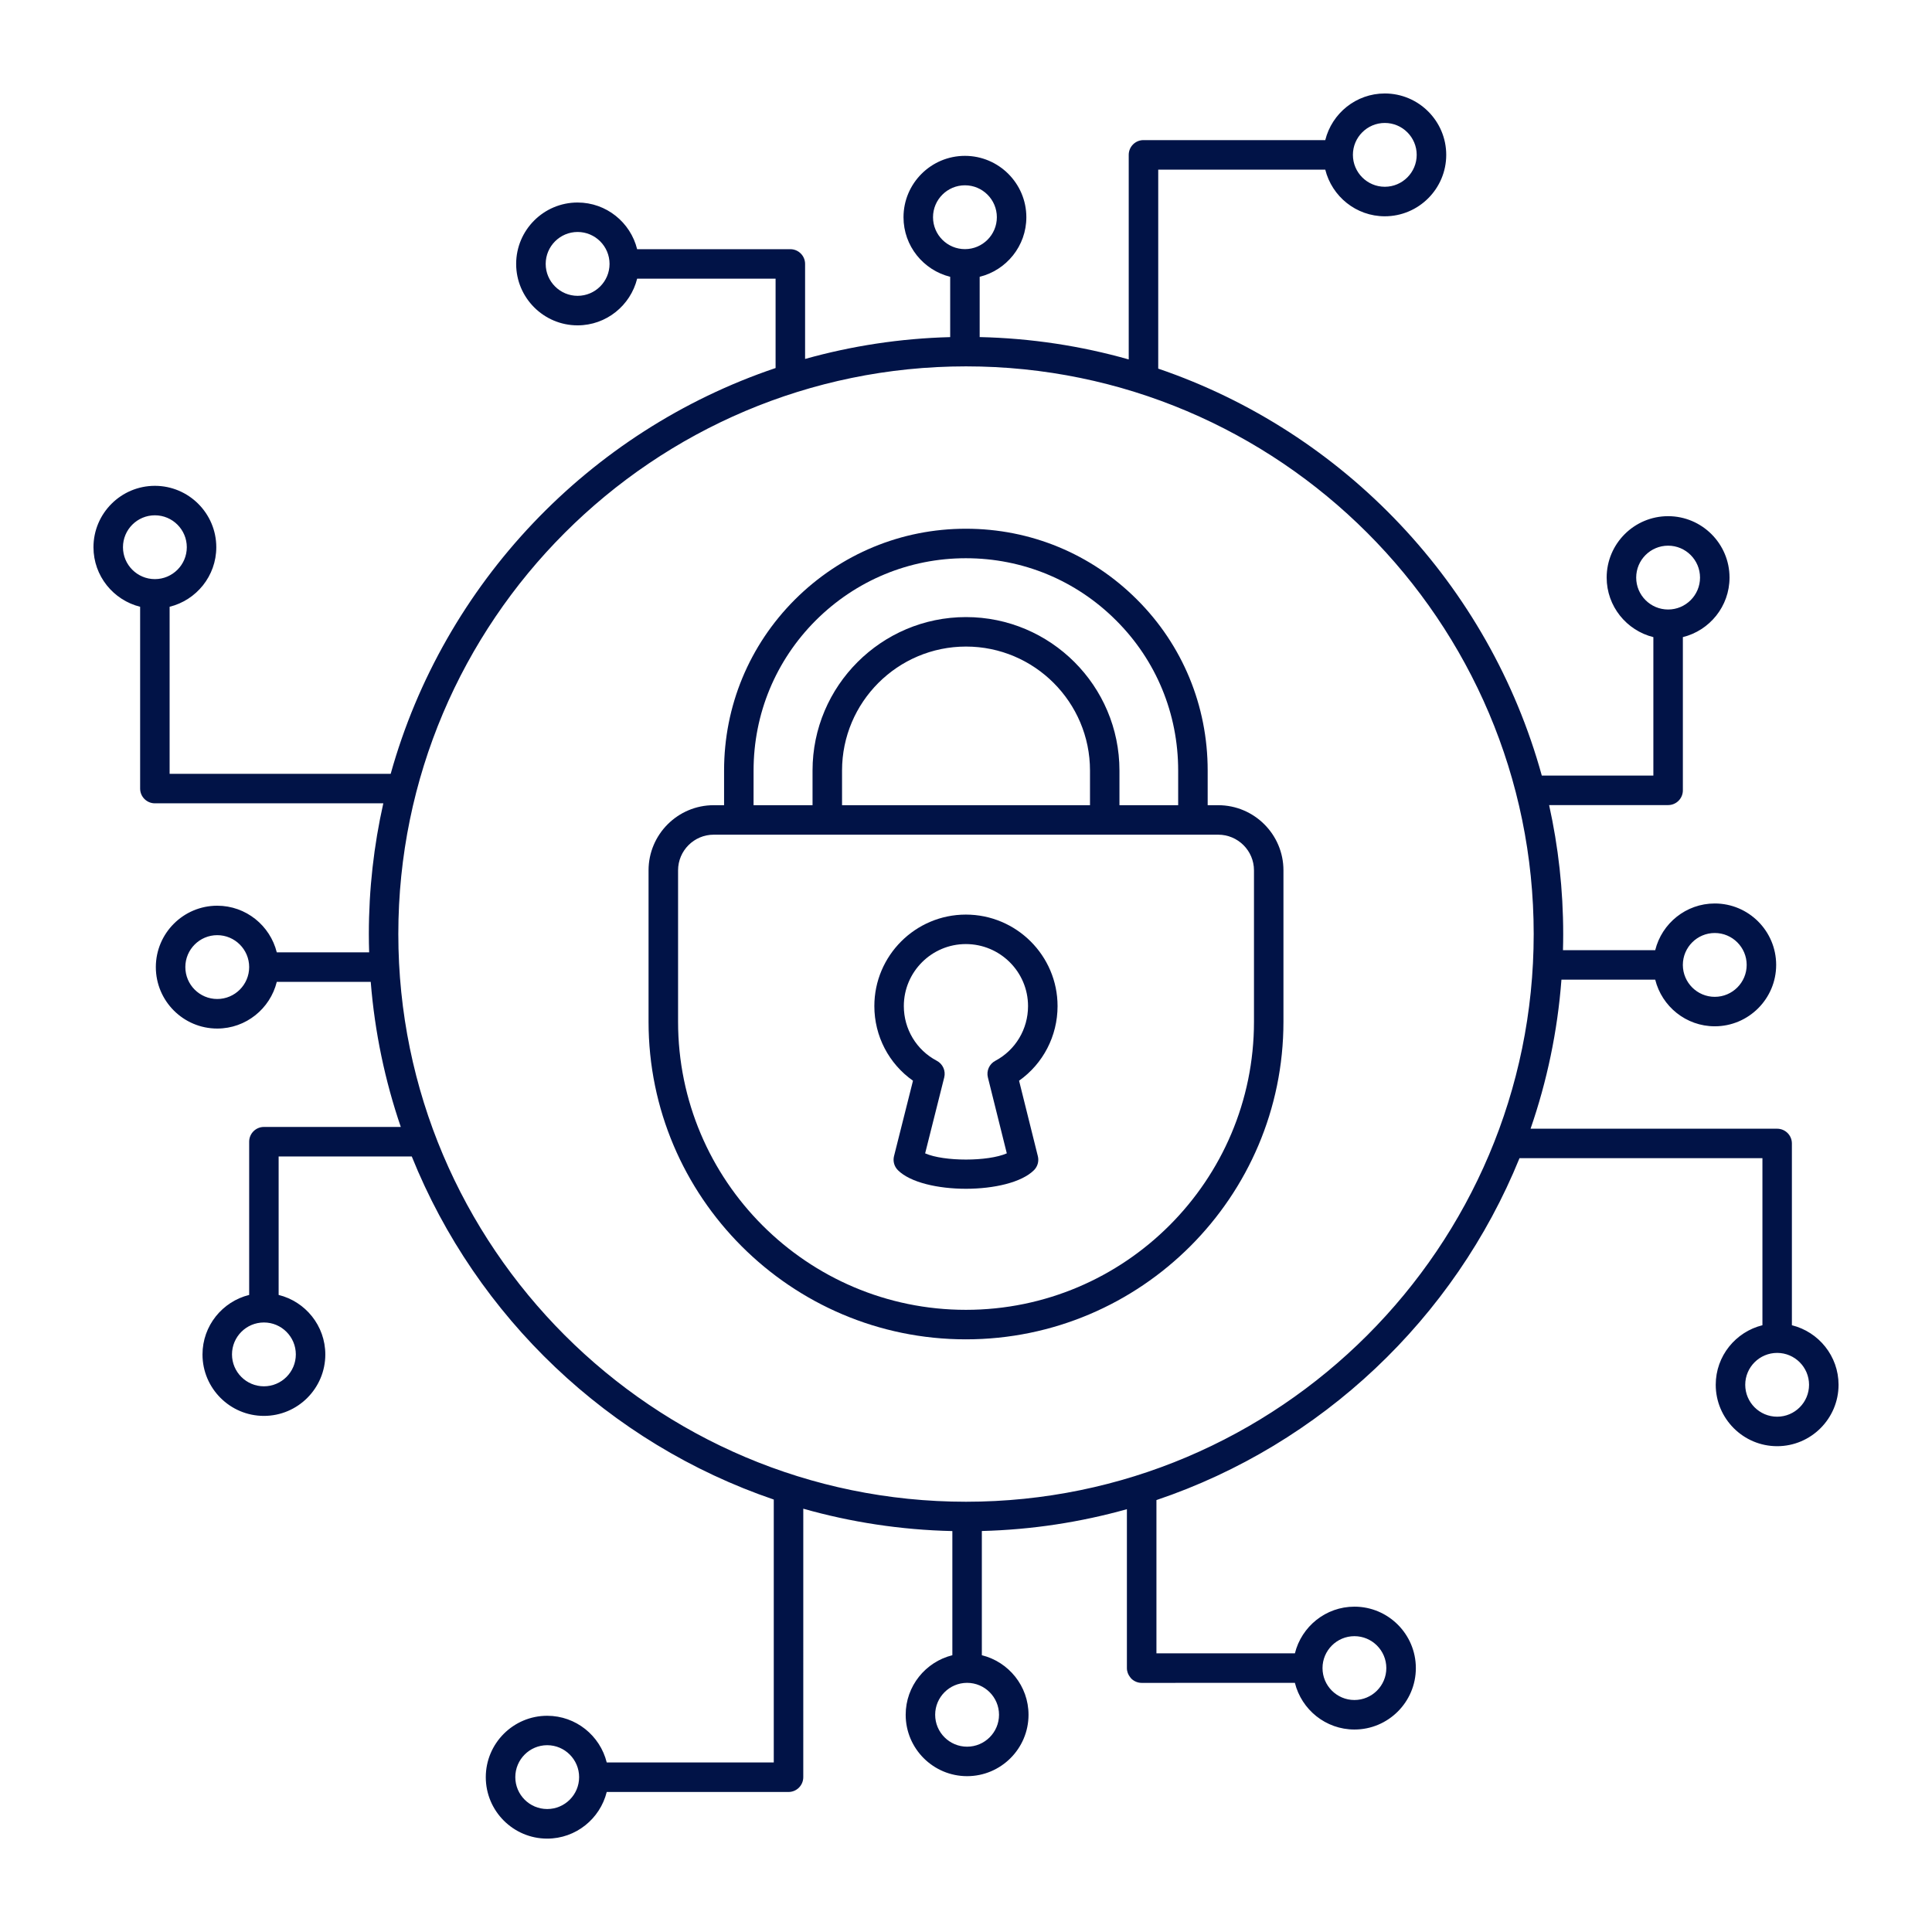 <svg height='100px' width='100px'  fill="#011347" xmlns="http://www.w3.org/2000/svg" xmlns:xlink="http://www.w3.org/1999/xlink" version="1.1" x="0px" y="0px" viewBox="206 206 100 100" enable-background="new 206 206 100 100" xml:space="preserve"><g><path id="lock" d="M269.054,247.677h-0.545v-1.794c0-3.354-1.3-6.497-3.658-8.849c-2.364-2.365-5.509-3.667-8.857-3.667   c-3.335,0-6.478,1.302-8.85,3.667c-2.364,2.365-3.666,5.508-3.666,8.849v1.794h-0.537c-1.859,0-3.372,1.513-3.372,3.372v7.837   c0,9.063,7.368,16.438,16.424,16.438c9.064,0,16.438-7.375,16.438-16.438v-7.837C272.432,249.19,270.916,247.677,269.054,247.677z    M245.005,245.883c0-2.934,1.143-5.692,3.217-7.769c2.083-2.077,4.843-3.22,7.771-3.22c2.94,0,5.702,1.143,7.778,3.22   c2.071,2.064,3.211,4.823,3.211,7.769v1.794h-3.039v-1.794c0-4.38-3.563-7.943-7.943-7.943c-4.379,0-7.943,3.563-7.943,7.943v1.794   h-3.053L245.005,245.883L245.005,245.883z M249.584,247.677v-1.794c0-3.539,2.878-6.417,6.417-6.417   c3.538,0,6.417,2.879,6.417,6.417v1.794H249.584z M270.906,258.886c0,8.223-6.689,14.911-14.912,14.911   c-8.214,0-14.897-6.688-14.897-14.911v-7.837c0-1.018,0.828-1.846,1.845-1.846h1.276c0.016,0,0.033,0,0.048,0h23.456   c0.016,0,0.032,0,0.049,0h1.283c1.021,0,1.852,0.828,1.852,1.846V258.886z"></path><path id="keyhole" d="M260.739,258.075c0-2.611-2.13-4.736-4.747-4.736c-2.611,0-4.736,2.125-4.736,4.736c0,1.554,0.753,2.986,2,3.863   l-0.982,3.904c-0.065,0.261,0.011,0.535,0.201,0.726c0.642,0.641,2.082,0.963,3.521,0.963c1.441,0,2.88-0.322,3.522-0.963   c0.189-0.188,0.267-0.464,0.201-0.725l-0.972-3.906C259.989,261.058,260.739,259.627,260.739,258.075z M257.516,260.908   c-0.31,0.164-0.468,0.519-0.383,0.858l0.979,3.931c-0.975,0.429-3.251,0.429-4.227,0.001l0.988-3.93   c0.086-0.342-0.073-0.698-0.385-0.862c-1.052-0.554-1.706-1.639-1.706-2.831c0-1.77,1.439-3.21,3.209-3.21   c1.776,0,3.22,1.44,3.22,3.21C259.212,259.266,258.563,260.352,257.516,260.908z"></path><path d="M298.748,274.594v-9.41c0-0.421-0.342-0.762-0.764-0.762h-12.762c0.847-2.448,1.395-5.034,1.598-7.714h4.854   c0.344,1.383,1.594,2.413,3.082,2.413c1.753,0,3.178-1.426,3.178-3.178c0-1.753-1.425-3.179-3.178-3.179   c-1.489,0-2.739,1.031-3.082,2.417h-4.775c0.008-0.278,0.012-0.556,0.012-0.835c0-2.291-0.253-4.524-0.729-6.675h6.16   c0.422,0,0.763-0.342,0.763-0.763v-7.931c1.385-0.343,2.415-1.593,2.415-3.082c0-1.753-1.427-3.178-3.179-3.178   c-1.753,0-3.18,1.425-3.18,3.178c0,1.489,1.031,2.739,2.417,3.083v7.167h-5.774c-2.721-9.873-10.225-17.783-19.854-21.065v-10.3   h8.646c0.344,1.384,1.594,2.415,3.081,2.415c1.754,0,3.18-1.426,3.18-3.179c0-1.752-1.427-3.178-3.18-3.178   c-1.487,0-2.737,1.03-3.081,2.414h-9.41c-0.422,0-0.763,0.342-0.763,0.763v10.589c-2.462-0.698-5.047-1.097-7.715-1.157v-3.12   c1.385-0.343,2.416-1.593,2.416-3.082c0-1.752-1.427-3.178-3.179-3.178c-1.753,0-3.179,1.426-3.179,3.178   c0,1.489,1.031,2.739,2.416,3.082v3.122c-2.595,0.067-5.111,0.458-7.51,1.13v-4.918c0-0.421-0.342-0.763-0.764-0.763h-7.929   c-0.343-1.385-1.593-2.416-3.083-2.416c-1.753,0-3.179,1.426-3.179,3.179c0,1.752,1.426,3.179,3.179,3.179   c1.489,0,2.739-1.031,3.083-2.416h7.166v4.625c-9.644,3.252-17.172,11.142-19.922,21.003h-11.443v-8.646   c1.385-0.343,2.416-1.593,2.416-3.082c0-1.752-1.426-3.178-3.179-3.178c-1.752,0-3.178,1.426-3.178,3.178   c0,1.489,1.031,2.738,2.415,3.082v9.409c0,0.422,0.342,0.764,0.763,0.764h11.824c-0.489,2.179-0.749,4.444-0.749,6.769   c0,0.316,0.006,0.631,0.016,0.945h-4.781c-0.344-1.384-1.593-2.414-3.082-2.414c-1.752,0-3.178,1.426-3.178,3.178   c0,1.754,1.425,3.18,3.178,3.18c1.49,0,2.739-1.03,3.082-2.415h4.863c0.208,2.606,0.74,5.122,1.556,7.508h-7.085   c-0.421,0-0.763,0.342-0.763,0.764v7.931c-1.385,0.342-2.416,1.592-2.416,3.082c0,1.752,1.426,3.179,3.179,3.179   s3.178-1.427,3.178-3.179c0-1.49-1.031-2.74-2.416-3.082v-7.167h6.891c3.348,8.314,10.209,14.851,18.737,17.758v13.608h-8.646   c-0.343-1.386-1.593-2.416-3.082-2.416c-1.752,0-3.178,1.427-3.178,3.179c0,1.753,1.426,3.179,3.178,3.179   c1.488,0,2.738-1.03,3.082-2.414h9.409c0.422,0,0.764-0.344,0.764-0.766V284.09c2.461,0.698,5.048,1.098,7.716,1.158v6.426   c-1.384,0.343-2.416,1.594-2.416,3.082c0,1.753,1.426,3.178,3.179,3.178c1.752,0,3.179-1.425,3.179-3.178   c0-1.489-1.031-2.739-2.416-3.082v-6.429c2.594-0.067,5.109-0.457,7.508-1.129v8.225c0,0.181,0.066,0.346,0.174,0.478   c0.017,0.021,0.032,0.044,0.051,0.063c0.144,0.143,0.338,0.224,0.54,0.224l0,0l7.93-0.002c0.344,1.385,1.593,2.416,3.083,2.416   c1.752,0,3.178-1.427,3.178-3.179c0-1.753-1.426-3.18-3.178-3.18c-1.489,0-2.739,1.031-3.082,2.416h-7.167v-7.933   c8.538-2.879,15.418-9.396,18.792-17.696h12.574v8.646c-1.386,0.343-2.417,1.593-2.417,3.081c0,1.754,1.427,3.18,3.179,3.18   c1.753,0,3.178-1.427,3.178-3.18C301.162,276.188,300.133,274.938,298.748,274.594z M294.756,254.292   c0.911,0,1.652,0.741,1.652,1.652s-0.741,1.652-1.652,1.652c-0.908,0-1.648-0.738-1.652-1.647c0-0.001,0.001-0.003,0.001-0.004   c0-0.002-0.001-0.004-0.001-0.005C293.107,255.03,293.846,254.292,294.756,254.292z M290.689,235.896   c0-0.911,0.741-1.652,1.652-1.652s1.652,0.741,1.652,1.652s-0.741,1.652-1.652,1.652S290.689,236.807,290.689,235.896z    M235.897,221.312c-0.911,0-1.652-0.742-1.652-1.652c0-0.911,0.741-1.653,1.652-1.653c0.911,0,1.653,0.741,1.653,1.653   C237.55,220.57,236.808,221.312,235.897,221.312z M212.365,234.323c0-0.911,0.741-1.651,1.651-1.651   c0.912,0,1.653,0.741,1.653,1.651c0,0.911-0.741,1.652-1.653,1.652C213.106,235.975,212.365,235.234,212.365,234.323z    M221.312,276.104c0,0.91-0.741,1.651-1.652,1.651s-1.652-0.741-1.652-1.651c0-0.911,0.741-1.653,1.652-1.653   S221.312,275.192,221.312,276.104z M234.323,299.635c-0.911,0-1.651-0.741-1.651-1.651c0-0.911,0.74-1.653,1.651-1.653   s1.652,0.742,1.652,1.653C235.976,298.894,235.235,299.635,234.323,299.635z M277.677,212.364c0.911,0,1.651,0.741,1.651,1.651   c0,0.911-0.74,1.652-1.651,1.652c-0.91,0-1.651-0.741-1.651-1.652C276.026,213.105,276.767,212.364,277.677,212.364z    M254.293,217.243c0-0.911,0.741-1.652,1.653-1.652c0.911,0,1.651,0.741,1.651,1.652s-0.74,1.652-1.651,1.652   C255.034,218.896,254.293,218.155,254.293,217.243z M217.244,257.708c-0.91,0-1.651-0.741-1.651-1.653   c0-0.91,0.741-1.651,1.651-1.651c0.911,0,1.653,0.741,1.653,1.651C218.897,256.967,218.155,257.708,217.244,257.708z    M257.709,294.756c0,0.911-0.741,1.652-1.653,1.652c-0.911,0-1.652-0.741-1.652-1.652c0-0.909,0.739-1.649,1.648-1.652   c0.001,0,0.002,0,0.003,0c0.002,0,0.003,0,0.004,0C256.969,293.106,257.709,293.846,257.709,294.756z M276.104,290.688   c0.911,0,1.652,0.741,1.652,1.652s-0.741,1.652-1.652,1.652c-0.91,0-1.651-0.741-1.651-1.652S275.194,290.688,276.104,290.688z    M256.001,283.73c-16.202,0-29.384-13.182-29.384-29.384c0-16.202,13.182-29.383,29.384-29.383   c16.203,0,29.383,13.181,29.383,29.383C285.384,270.549,272.203,283.73,256.001,283.73z M297.985,279.328   c-0.911,0-1.652-0.741-1.652-1.652c0-0.909,0.741-1.65,1.652-1.65s1.651,0.741,1.651,1.65   C299.637,278.587,298.896,279.328,297.985,279.328z"></path></g></svg>